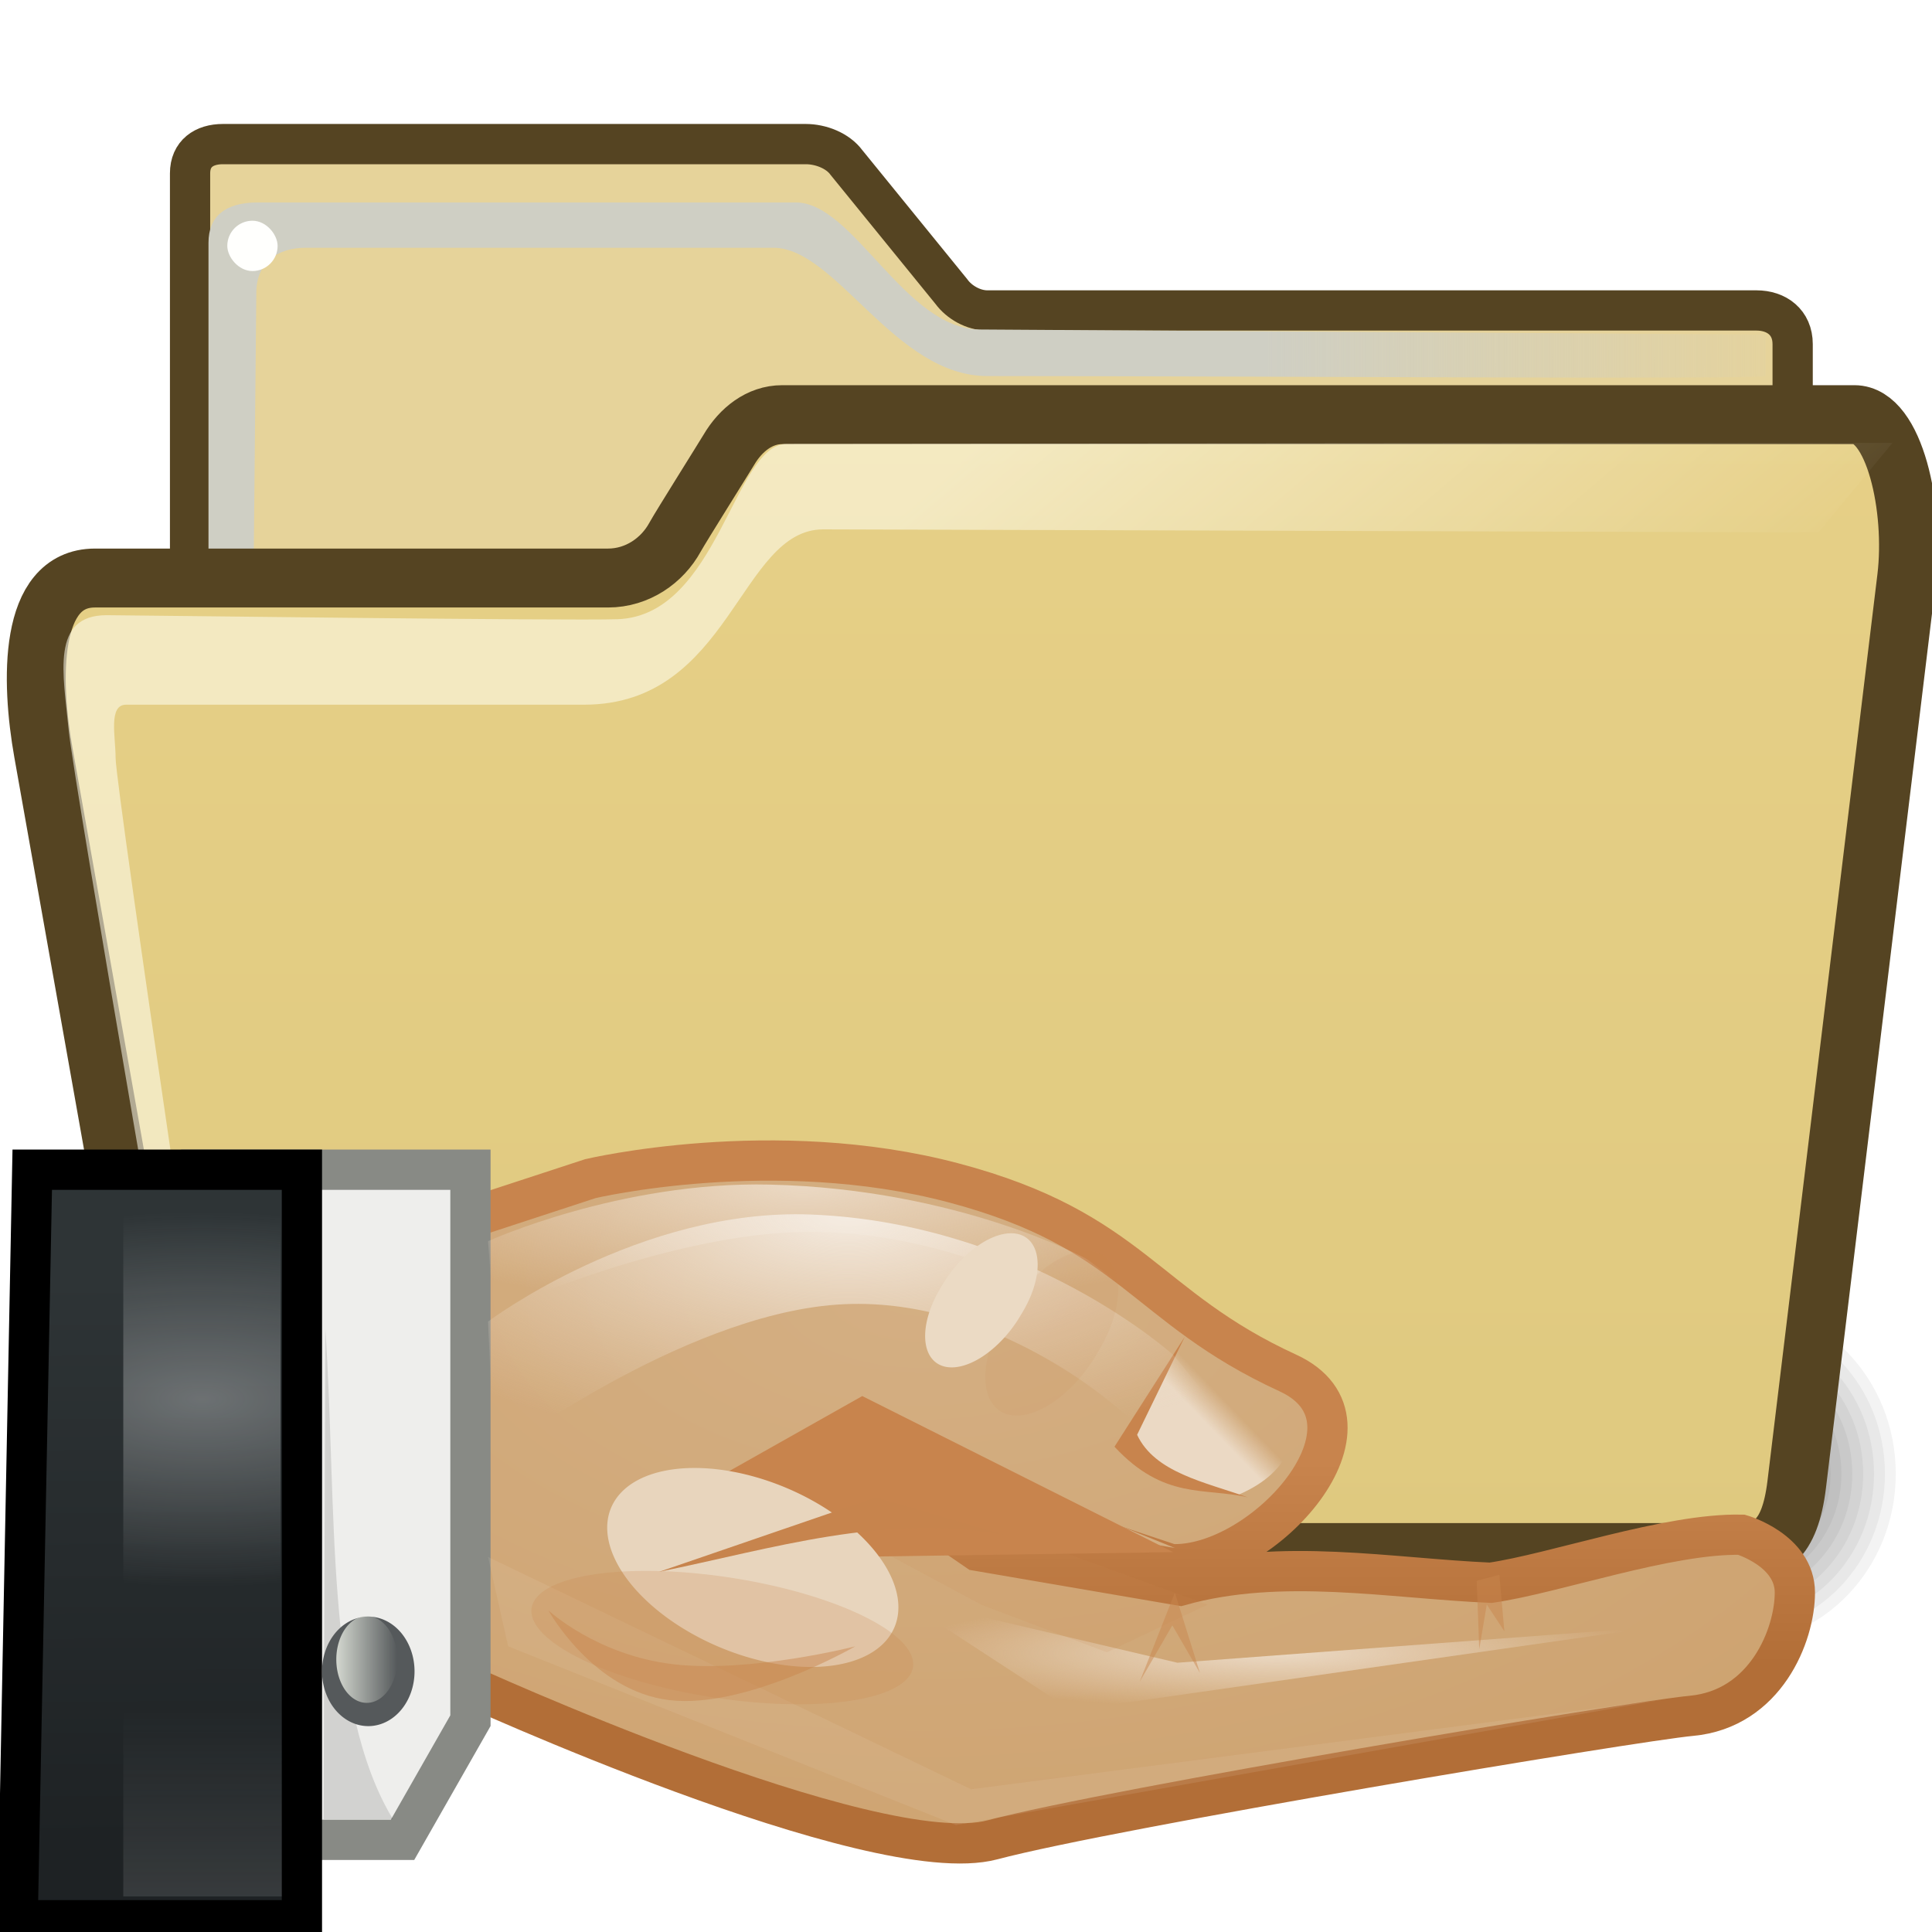 <?xml version="1.0" encoding="UTF-8" standalone="no"?>
<!-- Created with Inkscape (http://www.inkscape.org/) -->
<svg
   xmlns:dc="http://purl.org/dc/elements/1.1/"
   xmlns:cc="http://creativecommons.org/ns#"
   xmlns:rdf="http://www.w3.org/1999/02/22-rdf-syntax-ns#"
   xmlns:svg="http://www.w3.org/2000/svg"
   xmlns="http://www.w3.org/2000/svg"
   xmlns:xlink="http://www.w3.org/1999/xlink"
   xmlns:sodipodi="http://sodipodi.sourceforge.net/DTD/sodipodi-0.dtd"
   xmlns:inkscape="http://www.inkscape.org/namespaces/inkscape"
   width="48"
   height="48"
   id="svg2811"
   sodipodi:version="0.32"
   inkscape:version="0.46"
   version="1.0"
   sodipodi:docname="folder-remote.svg"
   inkscape:output_extension="org.inkscape.output.svg.inkscape"
   inkscape:export-filename="folder-yellow.png"
   inkscape:export-xdpi="11.25"
   inkscape:export-ydpi="11.25"
   sodipodi:docbase="/home/david/oxygen/trunk/scalable/places">
  <defs
     id="defs2813">
    <inkscape:perspective
       sodipodi:type="inkscape:persp3d"
       inkscape:vp_x="0 : 64 : 1"
       inkscape:vp_y="0 : 1000 : 0"
       inkscape:vp_z="128 : 64 : 1"
       inkscape:persp3d-origin="64 : 42.666667 : 1"
       id="perspective101" />
    <linearGradient
       xlink:href="#linearGradient3772"
       gradientTransform="matrix(1.003,0,0,1,-8.237,8)"
       y2="19.958"
       x2="71.999"
       y1="14.258"
       x1="71.999"
       gradientUnits="userSpaceOnUse"
       id="linearGradient3924"
       spreadMethod="pad">
      <stop
         id="stop3926"
         style="stop-color:#ffeb55;stop-opacity:0"
         offset="0.25" />
      <stop
         id="stop3928"
         style="stop-color:#b69008;stop-opacity:1"
         offset="1" />
    </linearGradient>
    <linearGradient
       xlink:href="#linearGradient3766"
       gradientTransform="matrix(1.003,0,0,1,-8.237,8)"
       y2="19.958"
       x2="71.999"
       y1="14.258"
       x1="71.999"
       gradientUnits="userSpaceOnUse"
       id="linearGradient3772"
       spreadMethod="pad">
      <stop
         id="stop3774"
         style="stop-color:#707070;stop-opacity:0;"
         offset="0.25" />
      <stop
         id="stop3776"
         style="stop-color:#ef920f;stop-opacity:1"
         offset="1" />
    </linearGradient>
    <linearGradient
       xlink:href="#linearGradient3760"
       gradientTransform="matrix(1.003,0,0,1,-8.237,8)"
       y2="19.958"
       x2="71.999"
       y1="14.258"
       x1="71.999"
       gradientUnits="userSpaceOnUse"
       id="linearGradient3766"
       spreadMethod="pad">
      <stop
         id="stop3768"
         style="stop-color:#707070;stop-opacity:0;"
         offset="0.25" />
      <stop
         id="stop3770"
         style="stop-color:#ef910e;stop-opacity:1"
         offset="1" />
    </linearGradient>
    <linearGradient
       xlink:href="#linearGradient3754"
       gradientTransform="matrix(1.003,0,0,1,-8.237,8)"
       y2="19.958"
       x2="71.999"
       y1="14.258"
       x1="71.999"
       gradientUnits="userSpaceOnUse"
       id="linearGradient3760"
       spreadMethod="pad">
      <stop
         id="stop3762"
         style="stop-color:#707070;stop-opacity:0;"
         offset="0.25" />
      <stop
         id="stop3764"
         style="stop-color:#ef920f;stop-opacity:1"
         offset="1" />
    </linearGradient>
    <linearGradient
       xlink:href="#linearGradient3677"
       gradientTransform="matrix(1.003,0,0,1,-8.237,8)"
       y2="19.958"
       x2="71.999"
       y1="14.258"
       x1="71.999"
       gradientUnits="userSpaceOnUse"
       id="linearGradient3754"
       spreadMethod="pad">
      <stop
         id="stop3756"
         style="stop-color:#707070;stop-opacity:0;"
         offset="0.25" />
      <stop
         id="stop3758"
         style="stop-color:#ef920f;stop-opacity:1"
         offset="1" />
    </linearGradient>
    <linearGradient
       xlink:href="#linearGradient3671"
       gradientTransform="matrix(1.003,0,0,1,-8.237,8)"
       y2="19.958"
       x2="71.999"
       y1="14.258"
       x1="71.999"
       gradientUnits="userSpaceOnUse"
       id="linearGradient3677"
       spreadMethod="pad">
      <stop
         id="stop3679"
         style="stop-color:#a58a3c;stop-opacity:0"
         offset="0.25" />
      <stop
         id="stop3681"
         style="stop-color:#585858;stop-opacity:1"
         offset="1" />
    </linearGradient>
    <linearGradient
       xlink:href="#linearGradient3665"
       gradientTransform="matrix(1.003,0,0,1,-8.237,8)"
       y2="19.958"
       x2="71.999"
       y1="14.258"
       x1="71.999"
       gradientUnits="userSpaceOnUse"
       id="linearGradient3671"
       spreadMethod="pad">
      <stop
         id="stop3673"
         style="stop-color:#a58a3c;stop-opacity:0"
         offset="0.25" />
      <stop
         id="stop3675"
         style="stop-color:#585857;stop-opacity:1"
         offset="1" />
    </linearGradient>
    <linearGradient
       xlink:href="#linearGradient3659"
       gradientTransform="matrix(1.003,0,0,1,-8.237,8)"
       y2="19.958"
       x2="71.999"
       y1="14.258"
       x1="71.999"
       gradientUnits="userSpaceOnUse"
       id="linearGradient3665"
       spreadMethod="pad">
      <stop
         id="stop3667"
         style="stop-color:#a58a3c;stop-opacity:0"
         offset="0.25" />
      <stop
         id="stop3669"
         style="stop-color:#585858;stop-opacity:1"
         offset="1" />
    </linearGradient>
    <linearGradient
       xlink:href="#linearGradient3653"
       gradientTransform="matrix(1.003,0,0,1,-8.237,8)"
       y2="19.958"
       x2="71.999"
       y1="14.258"
       x1="71.999"
       gradientUnits="userSpaceOnUse"
       id="linearGradient3659"
       spreadMethod="pad">
      <stop
         id="stop3661"
         style="stop-color:#a58a3c;stop-opacity:0"
         offset="0.25" />
      <stop
         id="stop3663"
         style="stop-color:#595956;stop-opacity:1"
         offset="1" />
    </linearGradient>
    <linearGradient
       xlink:href="#linearGradient3647"
       gradientTransform="matrix(1.003,0,0,1,-8.237,8)"
       y2="19.958"
       x2="71.999"
       y1="14.258"
       x1="71.999"
       gradientUnits="userSpaceOnUse"
       id="linearGradient3653"
       spreadMethod="pad">
      <stop
         id="stop3655"
         style="stop-color:#707070;stop-opacity:0"
         offset="0.25" />
      <stop
         id="stop3657"
         style="stop-color:#816c2f;stop-opacity:1"
         offset="1" />
    </linearGradient>
    <linearGradient
       xlink:href="#linearGradient3641"
       gradientTransform="matrix(1.003,0,0,1,-8.237,8)"
       y2="19.958"
       x2="71.999"
       y1="14.258"
       x1="71.999"
       gradientUnits="userSpaceOnUse"
       id="linearGradient3647"
       spreadMethod="pad">
      <stop
         id="stop3649"
         style="stop-color:#76736b;stop-opacity:0"
         offset="0.25" />
      <stop
         id="stop3651"
         style="stop-color:#816c2f;stop-opacity:1"
         offset="1" />
    </linearGradient>
    <linearGradient
       xlink:href="#linearGradient3617"
       gradientTransform="matrix(1.003,0,0,1,-8.237,8)"
       y2="19.958"
       x2="71.999"
       y1="14.258"
       x1="71.999"
       gradientUnits="userSpaceOnUse"
       id="linearGradient3641"
       spreadMethod="pad">
      <stop
         id="stop3643"
         style="stop-color:#7a7567;stop-opacity:0"
         offset="0.25" />
      <stop
         id="stop3645"
         style="stop-color:#816c2f;stop-opacity:1"
         offset="1" />
    </linearGradient>
    <linearGradient
       xlink:href="#linearGradient3611"
       gradientTransform="matrix(1.003,0,0,1,-8.237,8)"
       y2="19.958"
       x2="71.999"
       y1="14.258"
       x1="71.999"
       gradientUnits="userSpaceOnUse"
       id="linearGradient3617"
       spreadMethod="pad">
      <stop
         id="stop3619"
         style="stop-color:#707070;stop-opacity:0"
         offset="0.25" />
      <stop
         id="stop3621"
         style="stop-color:#816c2f;stop-opacity:1"
         offset="1" />
    </linearGradient>
    <linearGradient
       xlink:href="#linearGradient3605"
       gradientTransform="matrix(1.003,0,0,1,-8.237,8)"
       y2="19.958"
       x2="71.999"
       y1="14.258"
       x1="71.999"
       gradientUnits="userSpaceOnUse"
       id="linearGradient3611"
       spreadMethod="pad">
      <stop
         id="stop3613"
         style="stop-color:#908051;stop-opacity:0"
         offset="0.25" />
      <stop
         id="stop3615"
         style="stop-color:#816c2f;stop-opacity:1"
         offset="1" />
    </linearGradient>
    <linearGradient
       xlink:href="#linearGradient3599"
       gradientTransform="matrix(1.003,0,0,1,-8.237,8)"
       y2="19.958"
       x2="71.999"
       y1="14.258"
       x1="71.999"
       gradientUnits="userSpaceOnUse"
       id="linearGradient3605"
       spreadMethod="pad">
      <stop
         id="stop3607"
         style="stop-color:#a58a3c;stop-opacity:0"
         offset="0.25" />
      <stop
         id="stop3609"
         style="stop-color:#3a3a3a;stop-opacity:1"
         offset="1" />
    </linearGradient>
    <linearGradient
       xlink:href="#linearGradient3593"
       gradientTransform="matrix(1.003,0,0,1,-8.237,8)"
       y2="19.958"
       x2="71.999"
       y1="14.258"
       x1="71.999"
       gradientUnits="userSpaceOnUse"
       id="linearGradient3599"
       spreadMethod="pad">
      <stop
         id="stop3601"
         style="stop-color:#a58a3c;stop-opacity:0"
         offset="0.25" />
      <stop
         id="stop3603"
         style="stop-color:#484848;stop-opacity:1"
         offset="1" />
    </linearGradient>
    <linearGradient
       xlink:href="#linearGradient3587"
       gradientTransform="matrix(1.003,0,0,1,-8.237,8)"
       y2="19.958"
       x2="71.999"
       y1="14.258"
       x1="71.999"
       gradientUnits="userSpaceOnUse"
       id="linearGradient3593"
       spreadMethod="pad">
      <stop
         id="stop3595"
         style="stop-color:#a58a3c;stop-opacity:0"
         offset="0.25" />
      <stop
         id="stop3597"
         style="stop-color:#4b4b4b;stop-opacity:1"
         offset="1" />
    </linearGradient>
    <linearGradient
       xlink:href="#linearGradient3581"
       gradientTransform="matrix(1.003,0,0,1,-8.237,8)"
       y2="19.958"
       x2="71.999"
       y1="14.258"
       x1="71.999"
       gradientUnits="userSpaceOnUse"
       id="linearGradient3587"
       spreadMethod="pad">
      <stop
         id="stop3589"
         style="stop-color:#a58a3c;stop-opacity:0"
         offset="0.25" />
      <stop
         id="stop3591"
         style="stop-color:#585858;stop-opacity:1"
         offset="1" />
    </linearGradient>
    <linearGradient
       xlink:href="#linearGradient3575"
       gradientTransform="matrix(1.003,0,0,1,-8.237,8)"
       y2="19.958"
       x2="71.999"
       y1="14.258"
       x1="71.999"
       gradientUnits="userSpaceOnUse"
       id="linearGradient3581"
       spreadMethod="pad">
      <stop
         id="stop3583"
         style="stop-color:#a58a3c;stop-opacity:0"
         offset="0.25" />
      <stop
         id="stop3585"
         style="stop-color:#585858;stop-opacity:1"
         offset="1" />
    </linearGradient>
    <linearGradient
       gradientTransform="matrix(1.003,0,0,1,-8.237,8)"
       y2="19.958"
       x2="71.999"
       y1="14.258"
       x1="71.999"
       gradientUnits="userSpaceOnUse"
       id="linearGradient3575">
      <stop
         id="stop3577"
         style="stop-color:#a58a3c;stop-opacity:0"
         offset="0.25" />
      <stop
         id="stop3579"
         style="stop-color:#675f49;stop-opacity:1"
         offset="1" />
    </linearGradient>
    <linearGradient
       id="linearGradient2822">
      <stop
         style="stop-color:#ffffff;stop-opacity:1;"
         offset="0"
         id="stop2824" />
      <stop
         style="stop-color:#ffffff;stop-opacity:0;"
         offset="1"
         id="stop2826" />
    </linearGradient>
    <filter
       inkscape:collect="always"
       x="-0.026"
       width="1.051"
       y="-0.384"
       height="1.768"
       id="filter2807">
      <feGaussianBlur
         inkscape:collect="always"
         stdDeviation="1.28"
         id="feGaussianBlur2809" />
    </filter>
    <linearGradient
       inkscape:collect="always"
       xlink:href="#linearGradient2822"
       id="linearGradient2828"
       x1="22.414"
       y1="28.5"
       x2="22.414"
       y2="34.473"
       gradientUnits="userSpaceOnUse"
       gradientTransform="translate(10,0)" />
    <clipPath
       clipPathUnits="userSpaceOnUse"
       id="clipPath2844">
      <path
         style="fill:#ff00bf"
         d="M 133.866,100.978 C 133.793,102.369 132.596,103.5 131.199,103.5 L 16.813,103.5 C 15.415,103.5 14.219,102.368 14.146,100.979 C 14.146,100.979 10.509,30.967 10.509,30.957 C 10.462,30.301 10.673,29.685 11.106,29.22 C 11.539,28.756 12.14,28.501 12.799,28.501 L 135.213,28.501 C 135.872,28.501 136.473,28.756 136.903,29.219 C 137.334,29.682 137.543,30.298 137.491,30.966 L 133.866,100.978 z"
         id="path2846" />
    </clipPath>
    <filter
       inkscape:collect="always"
       x="-0.012"
       width="1.025"
       y="-0.415"
       height="1.83"
       id="filter2848">
      <feGaussianBlur
         inkscape:collect="always"
         stdDeviation="0.654"
         id="feGaussianBlur2850" />
    </filter>
    <linearGradient
       gradientTransform="matrix(1,0,0,-1,-289.5,-248.5)"
       y2="-88.327"
       x2="63.5"
       y1="0.239"
       x1="63.5"
       gradientUnits="userSpaceOnUse"
       id="XMLID_31_">
      <stop
         id="stop3045"
         style="stop-color:#FFDD00"
         offset="0" />
      <stop
         id="stop3047"
         style="stop-color:#FFEB55"
         offset="0.139" />
      <stop
         id="stop3049"
         style="stop-color:#FFEB55"
         offset="0.369" />
      <stop
         id="stop3051"
         style="stop-color:#FFDD00"
         offset="0.501" />
      <stop
         id="stop3053"
         style="stop-color:#E3AD00"
         offset="1" />
    </linearGradient>
    <linearGradient
       gradientTransform="matrix(1,0,0,0.652,-580.686,-685.196)"
       y2="704.072"
       x2="354.685"
       y1="802.201"
       x1="354.685"
       gradientUnits="userSpaceOnUse"
       id="XMLID_32_">
      <stop
         id="stop3058"
         style="stop-color:#FFEB55"
         offset="0" />
      <stop
         id="stop3060"
         style="stop-color:#FFDD00"
         offset="0.486" />
      <stop
         id="stop3062"
         style="stop-color:#E3AD00"
         offset="0.799" />
      <stop
         id="stop3064"
         style="stop-color:#E3AD00"
         offset="0.98" />
      <stop
         id="stop3066"
         style="stop-color:#FFF6C8"
         offset="1" />
    </linearGradient>
    <linearGradient
       inkscape:collect="always"
       xlink:href="#XMLID_31_"
       id="linearGradient2484"
       gradientUnits="userSpaceOnUse"
       gradientTransform="translate(-8,8)"
       x1="89.067"
       y1="-6.442"
       x2="89.067"
       y2="98.987" />
    <linearGradient
       inkscape:collect="always"
       xlink:href="#XMLID_31_"
       id="linearGradient2486"
       gradientUnits="userSpaceOnUse"
       gradientTransform="matrix(1.003,0,0,1,-8.238,8)"
       x1="122.744"
       y1="127.868"
       x2="122.744"
       y2="20" />
    <linearGradient
       inkscape:collect="always"
       xlink:href="#linearGradient3924"
       id="linearGradient2488"
       gradientUnits="userSpaceOnUse"
       gradientTransform="matrix(1.003,0,0,1,-8.237,8)"
       x1="71.999"
       y1="14.258"
       x2="71.999"
       y2="19.958" />
    <linearGradient
       inkscape:collect="always"
       xlink:href="#linearGradient2822"
       id="linearGradient2490"
       gradientUnits="userSpaceOnUse"
       gradientTransform="translate(10,0)"
       x1="22.414"
       y1="28.5"
       x2="22.414"
       y2="34.473" />
    <linearGradient
       inkscape:collect="always"
       xlink:href="#XMLID_32_"
       id="linearGradient2492"
       gradientUnits="userSpaceOnUse"
       gradientTransform="matrix(1.003,0,0,1,-8.244,8)"
       x1="72.001"
       y1="96"
       x2="72.001"
       y2="20" />
    <linearGradient
       gradientUnits="userSpaceOnUse"
       y2="38"
       x2="25"
       y1="33"
       x1="25"
       id="linearGradient5284"
       xlink:href="#linearGradient5278"
       inkscape:collect="always" />
    <filter
       height="1.514"
       y="-0.257"
       width="1.781"
       x="-0.391"
       id="filter6146"
       inkscape:collect="always">
      <feGaussianBlur
         id="feGaussianBlur6148"
         stdDeviation="0.385"
         inkscape:collect="always" />
    </filter>
    <linearGradient
       gradientUnits="userSpaceOnUse"
       y2="39.78"
       x2="7.071"
       y1="39.78"
       x1="4.773"
       id="linearGradient6010"
       xlink:href="#linearGradient6004"
       inkscape:collect="always" />
    <filter
       height="1.202"
       y="-0.101"
       width="1.078"
       x="-0.039"
       id="filter5990"
       inkscape:collect="always">
      <feGaussianBlur
         id="feGaussianBlur5992"
         stdDeviation="0.35"
         inkscape:collect="always" />
    </filter>
    <radialGradient
       r="9.438"
       fy="21.53"
       fx="16.938"
       cy="21.53"
       cx="16.938"
       gradientTransform="matrix(1.472,0,0,0.566,-6.86,16.753)"
       gradientUnits="userSpaceOnUse"
       id="radialGradient5904"
       xlink:href="#linearGradient5994"
       inkscape:collect="always" />
    <filter
       height="1.945"
       y="-0.473"
       width="1.543"
       x="-0.271"
       id="filter5735"
       inkscape:collect="always">
      <feGaussianBlur
         id="feGaussianBlur5737"
         stdDeviation="0.763"
         inkscape:collect="always" />
    </filter>
    <radialGradient
       gradientUnits="userSpaceOnUse"
       gradientTransform="matrix(1,0,0,0.126,0,33.882)"
       r="9.405"
       fy="38.781"
       fx="28.72"
       cy="38.781"
       cx="28.72"
       id="radialGradient5663"
       xlink:href="#linearGradient5657"
       inkscape:collect="always" />
    <filter
       height="1.961"
       y="-0.48"
       width="1.116"
       x="-0.058"
       id="filter5653"
       inkscape:collect="always">
      <feGaussianBlur
         id="feGaussianBlur5655"
         stdDeviation="0.35"
         inkscape:collect="always" />
    </filter>
    <filter
       height="1.298"
       y="-0.149"
       width="1.058"
       x="-0.029"
       id="filter5619"
       inkscape:collect="always">
      <feGaussianBlur
         id="feGaussianBlur5621"
         stdDeviation="0.349"
         inkscape:collect="always" />
    </filter>
    <radialGradient
       gradientUnits="userSpaceOnUse"
       gradientTransform="matrix(2.282,0,0,1.249,-25.433,-3.959)"
       r="16.498"
       fy="26.162"
       fx="19.843"
       cy="26.162"
       cx="19.843"
       id="radialGradient5579"
       xlink:href="#linearGradient5573"
       inkscape:collect="always" />
    <radialGradient
       gradientUnits="userSpaceOnUse"
       gradientTransform="matrix(1.285,0,0,0.328,-4.834,19.037)"
       r="9.438"
       fy="21.53"
       fx="16.938"
       cy="21.53"
       cx="16.938"
       id="radialGradient5571"
       xlink:href="#linearGradient5565"
       inkscape:collect="always" />
    <filter
       height="1.838"
       y="-0.419"
       width="1.339"
       x="-0.17"
       id="filter5561"
       inkscape:collect="always">
      <feGaussianBlur
         id="feGaussianBlur5563"
         stdDeviation="0.786"
         inkscape:collect="always" />
    </filter>
    <filter
       height="1.621"
       y="-0.31"
       width="1.177"
       x="-0.089"
       id="filter5471"
       inkscape:collect="always">
      <feGaussianBlur
         id="feGaussianBlur5473"
         stdDeviation="0.323"
         inkscape:collect="always" />
    </filter>
    <linearGradient
       gradientTransform="matrix(1,0,0,1.184,0.25,-8.606)"
       gradientUnits="userSpaceOnUse"
       y2="34.125"
       x2="27.5"
       y1="34.625"
       x1="27.062"
       id="linearGradient5265"
       xlink:href="#linearGradient5259"
       inkscape:collect="always" />
    <linearGradient
       gradientTransform="matrix(1,0,0,1.184,0,-8.162)"
       gradientUnits="userSpaceOnUse"
       y2="39.938"
       x2="2.031"
       y1="43.875"
       x1="2.031"
       id="linearGradient5245"
       xlink:href="#linearGradient5239"
       inkscape:collect="always" />
    <radialGradient
       gradientUnits="userSpaceOnUse"
       gradientTransform="matrix(5.577,0,0,2.387,-9.226,-47.189)"
       r="1.953"
       fy="32.938"
       fx="2.016"
       cy="32.938"
       cx="2.016"
       id="radialGradient5233"
       xlink:href="#linearGradient5227"
       inkscape:collect="always" />
    <linearGradient
       gradientTransform="matrix(1.449,0,0,1.184,-2.019,-8.162)"
       gradientUnits="userSpaceOnUse"
       y2="30.875"
       x2="1.25"
       y1="42.75"
       x1="1.312"
       id="linearGradient5223"
       xlink:href="#linearGradient5217"
       inkscape:collect="always" />
    <linearGradient
       id="linearGradient5217"
       inkscape:collect="always">
      <stop
         id="stop5219"
         offset="0"
         style="stop-color:#1e2224;stop-opacity:1" />
      <stop
         id="stop5221"
         offset="1"
         style="stop-color:#2e3436;stop-opacity:1" />
    </linearGradient>
    <linearGradient
       id="linearGradient5227"
       inkscape:collect="always">
      <stop
         id="stop5229"
         offset="0"
         style="stop-color:#eef0f1;stop-opacity:1;" />
      <stop
         id="stop5231"
         offset="1"
         style="stop-color:#eef0f1;stop-opacity:0;" />
    </linearGradient>
    <linearGradient
       id="linearGradient5239"
       inkscape:collect="always">
      <stop
         id="stop5241"
         offset="0"
         style="stop-color:#eef0f1;stop-opacity:1;" />
      <stop
         id="stop5243"
         offset="1"
         style="stop-color:#eef0f1;stop-opacity:0;" />
    </linearGradient>
    <linearGradient
       id="linearGradient5259"
       inkscape:collect="always">
      <stop
         id="stop5261"
         offset="0"
         style="stop-color:#ebd9c4;stop-opacity:1;" />
      <stop
         id="stop5263"
         offset="1"
         style="stop-color:#ebd9c4;stop-opacity:0;" />
    </linearGradient>
    <linearGradient
       id="linearGradient5565"
       inkscape:collect="always">
      <stop
         id="stop5567"
         offset="0"
         style="stop-color:#ebd9c4;stop-opacity:1;" />
      <stop
         id="stop5569"
         offset="1"
         style="stop-color:#ebd9c4;stop-opacity:0;" />
    </linearGradient>
    <linearGradient
       id="linearGradient5573">
      <stop
         id="stop5575"
         offset="0"
         style="stop-color:#d4af83;stop-opacity:1;" />
      <stop
         id="stop5577"
         offset="1"
         style="stop-color:#cc9f6a;stop-opacity:1;" />
    </linearGradient>
    <linearGradient
       id="linearGradient5657"
       inkscape:collect="always">
      <stop
         id="stop5659"
         offset="0"
         style="stop-color:#ebd9c4;stop-opacity:1;" />
      <stop
         id="stop5661"
         offset="1"
         style="stop-color:#ebd9c4;stop-opacity:0;" />
    </linearGradient>
    <linearGradient
       id="linearGradient5994">
      <stop
         style="stop-color:#f5ece2;stop-opacity:1;"
         offset="0"
         id="stop5996" />
      <stop
         style="stop-color:#ebd9c4;stop-opacity:0;"
         offset="1"
         id="stop5998" />
    </linearGradient>
    <linearGradient
       id="linearGradient6004"
       inkscape:collect="always">
      <stop
         id="stop6006"
         offset="0"
         style="stop-color:#d3d7cf;stop-opacity:1;" />
      <stop
         id="stop6008"
         offset="1"
         style="stop-color:#d3d7cf;stop-opacity:0;" />
    </linearGradient>
    <linearGradient
       id="linearGradient5278"
       inkscape:collect="always">
      <stop
         id="stop5280"
         offset="0"
         style="stop-color:#c8844d;stop-opacity:1;" />
      <stop
         id="stop5282"
         offset="1"
         style="stop-color:#b26e37;stop-opacity:1" />
    </linearGradient>
    <inkscape:perspective
       id="perspective2599"
       inkscape:persp3d-origin="24 : 16 : 1"
       inkscape:vp_z="48 : 24 : 1"
       inkscape:vp_y="0 : 1000 : 0"
       inkscape:vp_x="0 : 24 : 1"
       sodipodi:type="inkscape:persp3d" />
    <linearGradient
       gradientTransform="translate(2,8)"
       y2="23.688"
       x2="13.875"
       y1="-13"
       x1="12.312"
       gradientUnits="userSpaceOnUse"
       id="linearGradient3198"
       xlink:href="#linearGradient2864"
       inkscape:collect="always" />
    <linearGradient
       y2="23.688"
       x2="13.875"
       y1="-13"
       x1="12.312"
       gradientUnits="userSpaceOnUse"
       id="linearGradient2939"
       xlink:href="#linearGradient2864"
       inkscape:collect="always" />
    <linearGradient
       y2="43.418"
       x2="26.25"
       y1="-1.067"
       x1="25.875"
       gradientUnits="userSpaceOnUse"
       id="linearGradient2937"
       xlink:href="#linearGradient2502"
       inkscape:collect="always" />
    <linearGradient
       id="linearGradient2502">
      <stop
         style="stop-color:#babdb6;stop-opacity:1"
         offset="0"
         id="stop2504" />
      <stop
         id="stop13256"
         offset="0.267"
         style="stop-color:#eeeeec;stop-opacity:1;" />
      <stop
         style="stop-color:white;stop-opacity:1;"
         offset="0.371"
         id="stop2460" />
      <stop
         style="stop-color:#888a85;stop-opacity:1"
         offset="1"
         id="stop2506" />
    </linearGradient>
    <linearGradient
       id="linearGradient10997">
      <stop
         style="stop-color:#000000;stop-opacity:1;"
         offset="0"
         id="stop10999" />
      <stop
         style="stop-color:#000000;stop-opacity:0;"
         offset="1"
         id="stop11001" />
    </linearGradient>
    <linearGradient
       inkscape:collect="always"
       xlink:href="#linearGradient10997"
       id="linearGradient30712"
       gradientUnits="userSpaceOnUse"
       x1="19.49"
       y1="6.144"
       x2="19.387"
       y2="8.1" />
    <linearGradient
       inkscape:collect="always"
       xlink:href="#linearGradient10997"
       id="linearGradient35276"
       gradientUnits="userSpaceOnUse"
       x1="19.49"
       y1="6.144"
       x2="19.387"
       y2="8.1" />
    <linearGradient
       y2="27.76"
       x2="29.842"
       y1="16.33"
       x1="24.71"
       gradientTransform="matrix(0.8,0,0,1.517,0.318,-8.34)"
       gradientUnits="userSpaceOnUse"
       id="linearGradient2892"
       xlink:href="#linearGradient356"
       inkscape:collect="always" />
    <linearGradient
       y2="7.868"
       x2="60.071"
       y1="7.921"
       x1="32.828"
       gradientTransform="scale(0.75,1.333)"
       gradientUnits="userSpaceOnUse"
       id="linearGradient320"
       xlink:href="#linearGradient311"
       inkscape:collect="always" />
    <linearGradient
       gradientUnits="userSpaceOnUse"
       y2="19.706"
       x2="24.983"
       y1="43.71"
       x1="24.983"
       gradientTransform="scale(1.068,0.936)"
       id="linearGradient253"
       xlink:href="#linearGradient235"
       inkscape:collect="always" />
    <linearGradient
       id="linearGradient235">
      <stop
         id="stop236"
         offset="0"
         style="stop-color:#aa8512;stop-opacity:1;" />
      <stop
         id="stop237"
         offset="1"
         style="stop-color:#e6d39a;stop-opacity:1;" />
    </linearGradient>
    <linearGradient
       id="linearGradient311">
      <stop
         id="stop312"
         offset="0"
         style="stop-color:#cfcfc4;stop-opacity:1;" />
      <stop
         id="stop335"
         offset="0.327"
         style="stop-color:#cfcfc4;stop-opacity:1;" />
      <stop
         id="stop313"
         offset="1"
         style="stop-color:#cfcfc4;stop-opacity:0;" />
    </linearGradient>
    <linearGradient
       id="linearGradient356">
      <stop
         id="stop357"
         offset="0"
         style="stop-color:#fffff3;stop-opacity:0.545;" />
      <stop
         id="stop358"
         offset="1"
         style="stop-color:#fffff3;stop-opacity:0;" />
    </linearGradient>
    <linearGradient
       gradientTransform="matrix(0.99,0,0,2.165,0.238,-47.639)"
       gradientUnits="userSpaceOnUse"
       y2="40.859"
       x2="24.588"
       y1="1.899"
       x1="24.588"
       id="linearGradient4740"
       xlink:href="#linearGradient4734"
       inkscape:collect="always" />
    <linearGradient
       id="linearGradient4734">
      <stop
         id="stop4736"
         offset="0"
         style="stop-color:#f4dd96;stop-opacity:1;" />
      <stop
         id="stop4738"
         offset="1"
         style="stop-color:#dfc97f;stop-opacity:1;" />
    </linearGradient>
    <linearGradient
       id="linearGradient2864"
       inkscape:collect="always">
      <stop
         id="stop2866"
         offset="0"
         style="stop-color:white;stop-opacity:1;" />
      <stop
         id="stop2868"
         offset="1"
         style="stop-color:white;stop-opacity:0;" />
    </linearGradient>
    <linearGradient
       id="linearGradient2944">
      <stop
         style="stop-color:black;stop-opacity:0;"
         offset="0"
         id="stop2946" />
      <stop
         id="stop1947"
         offset="0.181"
         style="stop-color:black;stop-opacity:1;" />
      <stop
         style="stop-color:black;stop-opacity:0"
         offset="1"
         id="stop2948" />
    </linearGradient>
    <inkscape:perspective
       id="perspective79"
       inkscape:persp3d-origin="24 : 16 : 1"
       inkscape:vp_z="48 : 24 : 1"
       inkscape:vp_y="0 : 1000 : 0"
       inkscape:vp_x="0 : 24 : 1"
       sodipodi:type="inkscape:persp3d" />
  </defs>
  <sodipodi:namedview
     id="base"
     pagecolor="#ffffff"
     bordercolor="#666666"
     borderopacity="1.0"
     inkscape:pageopacity="0.0"
     inkscape:pageshadow="2"
     inkscape:zoom="9.6666667"
     inkscape:cx="24"
     inkscape:cy="24"
     inkscape:document-units="px"
     inkscape:current-layer="layer1"
     inkscape:window-width="748"
     inkscape:window-height="725"
     inkscape:window-x="498"
     inkscape:window-y="98"
     showborder="true"
     inkscape:showpageshadow="true"
     showgrid="false" />
  <g
     inkscape:label="Livello 1"
     inkscape:groupmode="layer"
     id="layer1">
    <g
       style="display:inline"
       inkscape:label="vectors"
       id="layer2"
       transform="translate(0.118,-1.876)">
      <g
         inkscape:r_cy="true"
         inkscape:r_cx="true"
         id="g1197"
         transform="matrix(0.216,0,0,0.226,-1.393,-2.89)">
        <path
           inkscape:r_cy="true"
           inkscape:r_cx="true"
           id="path1196"
           style="opacity:0.048;fill-rule:evenodd;stroke-width:3pt"
           d="M 32.707,164.36 C 22.319,164.36 13.957,172.723 13.957,183.11 C 13.957,193.498 22.319,201.86 32.707,201.86 L 205.207,201.86 C 215.594,201.86 223.957,193.498 223.957,183.11 C 223.957,172.723 215.594,164.36 205.207,164.36 L 32.707,164.36 z" />
        <path
           inkscape:r_cy="true"
           inkscape:r_cx="true"
           id="path1195"
           style="opacity:0.048;fill-rule:evenodd;stroke-width:3pt"
           d="M 32.707,165.61 C 23.012,165.61 15.207,173.415 15.207,183.11 C 15.207,192.805 23.012,200.61 32.707,200.61 L 205.207,200.61 C 214.902,200.61 222.707,192.805 222.707,183.11 C 222.707,173.415 214.902,165.61 205.207,165.61 L 32.707,165.61 z" />
        <path
           inkscape:r_cy="true"
           inkscape:r_cx="true"
           id="path1194"
           style="opacity:0.048;fill-rule:evenodd;stroke-width:3pt"
           d="M 32.707,166.86 C 23.704,166.86 16.457,174.108 16.457,183.11 C 16.457,192.113 23.704,199.36 32.707,199.36 L 205.207,199.36 C 214.209,199.36 221.457,192.113 221.457,183.11 C 221.457,174.108 214.209,166.86 205.207,166.86 L 32.707,166.86 z" />
        <path
           inkscape:r_cy="true"
           inkscape:r_cx="true"
           id="path1193"
           style="opacity:0.048;fill-rule:evenodd;stroke-width:3pt"
           d="M 32.707,168.11 C 24.397,168.11 17.707,174.8 17.707,183.11 C 17.707,191.42 24.397,198.11 32.707,198.11 L 205.207,198.11 C 213.517,198.11 220.207,191.42 220.207,183.11 C 220.207,174.8 213.517,168.11 205.207,168.11 L 32.707,168.11 z" />
        <path
           inkscape:r_cy="true"
           inkscape:r_cx="true"
           id="path1192"
           style="opacity:0.048;fill-rule:evenodd;stroke-width:3pt"
           d="M 32.708,169.36 C 25.09,169.36 18.958,175.493 18.958,183.11 C 18.958,190.728 25.09,196.86 32.708,196.86 L 205.206,196.86 C 212.824,196.86 218.956,190.728 218.956,183.11 C 218.956,175.493 212.824,169.36 205.206,169.36 L 32.708,169.36 z" />
        <path
           inkscape:r_cy="true"
           inkscape:r_cx="true"
           id="path1191"
           style="opacity:0.048;fill-rule:evenodd;stroke-width:3pt"
           d="M 32.707,170.61 C 25.782,170.61 20.207,176.185 20.207,183.11 C 20.207,190.035 25.782,195.61 32.707,195.61 L 205.207,195.61 C 212.132,195.61 217.707,190.035 217.707,183.11 C 217.707,176.185 212.132,170.61 205.207,170.61 L 32.707,170.61 z" />
        <path
           inkscape:r_cy="true"
           inkscape:r_cx="true"
           id="path1190"
           style="opacity:0.048;fill-rule:evenodd;stroke-width:3pt"
           d="M 32.707,171.86 C 26.474,171.86 21.457,176.878 21.457,183.11 C 21.457,189.343 26.474,194.36 32.707,194.36 L 205.207,194.36 C 211.439,194.36 216.457,189.343 216.457,183.11 C 216.457,176.878 211.439,171.86 205.207,171.86 L 32.707,171.86 z" />
        <path
           inkscape:r_cy="true"
           inkscape:r_cx="true"
           id="path1189"
           style="opacity:0.048;fill-rule:evenodd;stroke-width:3pt"
           d="M 32.707,173.11 C 27.167,173.11 22.707,177.57 22.707,183.11 C 22.707,188.65 27.167,193.11 32.707,193.11 L 205.207,193.11 C 210.747,193.11 215.207,188.65 215.207,183.11 C 215.207,177.57 210.747,173.11 205.207,173.11 L 32.707,173.11 z" />
      </g>
      <path
         sodipodi:nodetypes="ccccccccccccc"
         id="path895"
         style="opacity:1;fill:url(#linearGradient253);fill-opacity:1;fill-rule:evenodd;stroke:#554422;stroke-width:1;stroke-linecap:butt;stroke-linejoin:miter;marker:none;marker-start:none;marker-mid:none;marker-end:none;stroke-miterlimit:4;stroke-dasharray:none;stroke-dashoffset:0;stroke-opacity:1;visibility:visible;display:inline;overflow:visible"
         d="M 5.419,5.456 C 4.954,5.456 4.604,5.691 4.604,6.183 L 4.604,39.204 C 4.604,39.931 5.091,40.415 5.753,40.415 L 43.49,40.415 C 44.155,40.415 44.42,39.963 44.42,39.329 L 44.42,10.426 C 44.42,9.883 44.02,9.589 43.521,9.589 L 24.411,9.589 C 24.074,9.589 23.715,9.391 23.517,9.118 L 20.915,5.918 C 20.697,5.618 20.273,5.456 19.901,5.456 L 5.419,5.456 z" />
      <g
         transform="matrix(0.187,0,0,0.187,-21.107,57.623)"
         id="g891" />
      <path
         sodipodi:nodetypes="ccccczscczzcc"
         id="path315"
         d="M 5.062,7.906 L 5.062,36.156 L 6.031,31.781 L 6.25,9.156 C 6.25,8.406 6.761,8.031 7.487,8.031 L 19.094,8.031 C 20.655,8.031 22.109,11.219 24.411,11.219 C 30.383,11.219 43.75,11.306 43.75,11.219 L 43.75,10.188 L 24.219,10.062 C 22.363,10.051 21.088,6.906 19.656,6.906 L 6.284,6.906 C 5.469,6.906 5.062,7.26 5.062,7.906 z"
         style="fill:url(#linearGradient320);fill-opacity:1;fill-rule:evenodd;stroke:none;stroke-width:0.25pt;stroke-linecap:butt;stroke-linejoin:miter;marker:none;marker-start:none;marker-mid:none;marker-end:none;stroke-miterlimit:4;stroke-dashoffset:0;stroke-opacity:1;visibility:visible;display:inline;overflow:visible" />
      <path
         id="path2954"
         d="M 19.046,25.969 C 18.569,25.969 18.172,26.141 17.958,26.312 C 17.883,26.372 17.62,26.586 17.323,26.812 C 17.025,27.039 16.679,27.294 16.657,27.312 C 16.244,27.669 15.59,27.844 14.812,27.844 L 12,27.844 L 12,35.469 L 42,35.469 L 42,25.969 L 19.046,25.969 z"
         style="opacity:0.05;fill:#000000;fill-opacity:1;fill-rule:evenodd;stroke:none;stroke-width:1;stroke-linecap:butt;stroke-linejoin:round;marker:none;marker-start:none;marker-mid:none;marker-end:none;stroke-miterlimit:4;stroke-dasharray:none;stroke-dashoffset:0;stroke-opacity:1;visibility:visible;display:inline;overflow:visible" />
      <path
         inkscape:r_cy="true"
         inkscape:r_cx="true"
         sodipodi:nodetypes="czzszssssssss"
         id="rect337"
         d="M 2.241,16.237 L 14.988,16.237 C 15.72,16.237 16.338,15.799 16.652,15.224 C 16.787,14.977 17.903,13.2 17.991,13.05 C 18.286,12.55 18.754,12.178 19.315,12.178 L 45.955,12.178 C 46.948,12.178 47.461,14.512 47.253,16.228 L 44.521,38.756 C 44.349,40.176 43.822,40.449 43.03,40.449 L 5.627,40.449 C 4.835,40.449 4.352,39.657 4.198,38.792 L 0.959,20.565 C 0.645,18.798 0.585,16.237 2.241,16.237 z"
         style="opacity:1;fill:url(#linearGradient4740);fill-opacity:1;fill-rule:evenodd;stroke:#554422;stroke-width:1.464;stroke-linecap:butt;stroke-linejoin:round;marker:none;marker-start:none;marker-mid:none;marker-end:none;stroke-miterlimit:4;stroke-dasharray:none;stroke-dashoffset:0;stroke-opacity:1;visibility:visible;display:inline;overflow:visible" />
      <path
         inkscape:r_cy="true"
         inkscape:r_cx="true"
         sodipodi:nodetypes="csssccssssccs"
         id="path349"
         d="M 19.429,12.904 C 18.116,12.904 17.723,17.172 15.226,17.26 C 13.987,17.303 3.029,17.16 2.533,17.16 C 1.134,17.16 1.455,18.623 1.587,20.002 C 1.719,21.367 4.724,38.571 4.724,38.571 C 4.972,39.819 4.706,40.116 5.553,40.116 C 5.553,40.116 2.754,21.467 2.754,20.702 C 2.754,20.18 2.569,19.384 3.015,19.384 C 3.511,19.384 13.155,19.384 14.394,19.384 C 18.038,19.384 18.254,15.028 20.335,15.028 C 21.54,15.028 45.061,15.105 45.061,15.105 L 46.9,12.88 C 46.9,12.88 20.701,12.904 19.429,12.904 z"
         style="fill:url(#linearGradient2892);fill-opacity:1;fill-rule:evenodd;stroke:none;stroke-width:0.25pt;stroke-linecap:butt;stroke-linejoin:miter;marker:none;marker-start:none;marker-mid:none;marker-end:none;stroke-miterlimit:4;stroke-dashoffset:0;stroke-opacity:1;visibility:visible;display:inline;overflow:visible" />
      <rect
         ry="1.25"
         rx="1.443"
         y="7.36"
         x="5.529"
         height="1.25"
         width="1.25"
         id="rect459"
         style="fill:#fffffd;fill-opacity:1;fill-rule:evenodd;stroke:none;stroke-width:0.25pt;stroke-linecap:butt;stroke-linejoin:miter;marker:none;marker-start:none;marker-mid:none;marker-end:none;stroke-miterlimit:4;stroke-dashoffset:0;stroke-opacity:1;visibility:visible;display:inline;overflow:visible" />
      <g
         transform="translate(-38.13,116.405)"
         inkscape:label="pattern"
         id="g4038"
         inkscape:r_cx="true"
         inkscape:r_cy="true" />
      <g
         transform="translate(-38.13,170.405)"
         inkscape:label="pattern"
         id="g4912"
         inkscape:r_cx="true"
         inkscape:r_cy="true" />
      <g
         transform="translate(-38.13,224.405)"
         inkscape:label="pattern"
         id="g10822"
         inkscape:r_cx="true"
         inkscape:r_cy="true" />
      <g
         inkscape:r_cy="true"
         inkscape:r_cx="true"
         id="g30615"
         transform="translate(-36.892,273.315)">
        <g
           inkscape:r_cy="true"
           inkscape:r_cx="true"
           inkscape:export-ydpi="74.800003"
           inkscape:export-xdpi="74.800003"
           inkscape:export-filename="/home/jimmac/ximian_art/icons/nautilus/suse93/gnome-fs-directory.png"
           transform="matrix(1.041,0,5.449252e-2,1.041,-8.67,2.671)"
           id="g30617"
           style="fill:#ffffff;fill-opacity:0.757;fill-rule:nonzero;stroke:none;stroke-width:0.999;stroke-miterlimit:4" />
        <g
           inkscape:r_cy="true"
           inkscape:r_cx="true"
           id="g30619"
           transform="matrix(1.041,0,5.449252e-2,1.366,-8.359,0.922)"
           style="opacity:0.415;fill:url(#linearGradient30712);fill-opacity:1;fill-rule:nonzero;stroke:#000000;stroke-miterlimit:4"
           inkscape:export-filename="/home/jimmac/ximian_art/icons/nautilus/suse93/gnome-fs-directory.png"
           inkscape:export-xdpi="74.800003"
           inkscape:export-ydpi="74.800003" />
      </g>
      <g
         inkscape:r_cy="true"
         inkscape:r_cx="true"
         id="g35216"
         transform="translate(-36.892,327.315)">
        <g
           inkscape:r_cy="true"
           inkscape:r_cx="true"
           inkscape:export-ydpi="74.800003"
           inkscape:export-xdpi="74.800003"
           inkscape:export-filename="/home/jimmac/ximian_art/icons/nautilus/suse93/gnome-fs-directory.png"
           transform="matrix(1.041,0,5.449252e-2,1.041,-8.67,2.671)"
           id="g35218"
           style="fill:#ffffff;fill-opacity:0.757;fill-rule:nonzero;stroke:none;stroke-width:0.999;stroke-miterlimit:4" />
        <g
           inkscape:r_cy="true"
           inkscape:r_cx="true"
           id="g35220"
           transform="matrix(1.041,0,5.449252e-2,1.366,-8.359,0.922)"
           style="opacity:0.415;fill:url(#linearGradient35276);fill-opacity:1;fill-rule:nonzero;stroke:#000000;stroke-miterlimit:4"
           inkscape:export-filename="/home/jimmac/ximian_art/icons/nautilus/suse93/gnome-fs-directory.png"
           inkscape:export-xdpi="74.800003"
           inkscape:export-ydpi="74.800003" />
      </g>
    </g>
    <g
       id="g2656"
       inkscape:label="Layer 1"
       transform="translate(3.001,3.333)">
      <path
         sodipodi:nodetypes="ccsscccsssccccc"
         id="path5253"
         d="M 17.678,32.726 L 26.09,35.528 C 28.388,35.631 31.636,31.989 28.991,30.776 C 25.412,29.133 25.146,27.233 20.683,26.053 C 16.219,24.872 11.667,25.95 11.667,25.95 L 8.22,27.079 L 8.485,38.476 C 8.485,38.476 18.703,43.161 21.655,42.377 C 24.609,41.593 37.596,39.428 39.016,39.297 C 40.869,39.127 41.592,37.287 41.592,36.235 C 41.592,35.182 40.266,34.797 40.266,34.797 C 38.442,34.757 35.626,35.761 34.034,35.99 C 31.522,35.881 28.833,35.359 26.321,36.06 L 21.277,35.196 L 17.678,32.726 z"
         style="opacity:1;fill:url(#radialGradient5579);fill-opacity:1;fill-rule:nonzero;stroke:url(#linearGradient5284);stroke-width:1;stroke-linecap:butt;stroke-linejoin:miter;marker:none;marker-start:none;marker-mid:none;marker-end:none;stroke-miterlimit:4;stroke-dasharray:none;stroke-dashoffset:0;stroke-opacity:1;visibility:visible;display:inline;overflow:visible;enable-background:accumulate" />
      <path
         sodipodi:nodetypes="cccccc"
         style="opacity:1;fill:#eeeeec;fill-opacity:1;fill-rule:nonzero;stroke:#888a85;stroke-width:1;stroke-linecap:butt;stroke-linejoin:miter;marker:none;marker-start:none;marker-mid:none;marker-end:none;stroke-miterlimit:4;stroke-dasharray:none;stroke-dashoffset:0;stroke-opacity:1;visibility:visible;display:inline;overflow:visible;enable-background:accumulate"
         d="M 1.987,25.728 L 8.687,25.728 L 8.687,39.417 L 7,42.377 L 1.625,42.377 L 1.987,25.728 z"
         id="path5247" />
      <path
         id="path4638"
         d="M -2.2,25.728 L 4.5,25.728 L 4.5,44.375 L -2.562,44.375 L -2.2,25.728 z"
         style="opacity:1;fill:url(#linearGradient5223);fill-opacity:1;fill-rule:nonzero;stroke:#000000;stroke-width:1;stroke-linecap:butt;stroke-linejoin:miter;marker:none;marker-start:none;marker-mid:none;marker-end:none;stroke-miterlimit:4;stroke-dasharray:none;stroke-dashoffset:0;stroke-opacity:1;visibility:visible;display:inline;overflow:visible;enable-background:accumulate" />
      <rect
         y="26.764"
         x="0.062"
         height="9.323"
         width="3.906"
         id="rect5225"
         style="opacity:0.337;fill:url(#radialGradient5233);fill-opacity:1;fill-rule:nonzero;stroke:none;stroke-width:1;stroke-linecap:butt;stroke-linejoin:miter;marker:none;marker-start:none;marker-mid:none;marker-end:none;stroke-miterlimit:4;stroke-dasharray:none;stroke-dashoffset:0;stroke-opacity:1;visibility:visible;display:inline;overflow:visible;enable-background:accumulate" />
      <rect
         y="39.121"
         x="0.062"
         height="4.662"
         width="3.938"
         id="rect5237"
         style="opacity:0.12;fill:url(#linearGradient5245);fill-opacity:1;fill-rule:nonzero;stroke:none;stroke-width:1;stroke-linecap:butt;stroke-linejoin:miter;marker:none;marker-start:none;marker-mid:none;marker-end:none;stroke-miterlimit:4;stroke-dasharray:none;stroke-dashoffset:0;stroke-opacity:1;visibility:visible;display:inline;overflow:visible;enable-background:accumulate" />
      <path
         sodipodi:nodetypes="cccc"
         id="path5251"
         d="M 5.082,29.674 L 5.038,41.865 L 6.762,41.865 C 5.055,39.055 5.375,34.029 5.082,29.674 z"
         style="opacity:0.12;fill:#000000;fill-opacity:1;fill-rule:nonzero;stroke:none;stroke-width:1;stroke-linecap:butt;stroke-linejoin:miter;marker:none;marker-start:none;marker-mid:none;marker-end:none;stroke-miterlimit:4;stroke-dasharray:none;stroke-dashoffset:0;stroke-opacity:1;visibility:visible;display:inline;overflow:visible;enable-background:accumulate" />
      <path
         sodipodi:nodetypes="ccccc"
         id="path5257"
         d="M 26.562,29.724 L 25,32.314 C 25.492,32.832 25.798,33.294 27.75,33.812 C 29.24,33.168 29,32.32 29.625,31.574 L 26.562,29.724 z"
         style="opacity:1;fill:url(#linearGradient5265);fill-opacity:1;fill-rule:nonzero;stroke:none;stroke-width:1;stroke-linecap:butt;stroke-linejoin:miter;marker:none;marker-start:none;marker-mid:none;marker-end:none;stroke-miterlimit:4;stroke-dasharray:none;stroke-dashoffset:0;stroke-opacity:1;visibility:visible;display:inline;overflow:visible;enable-background:accumulate" />
      <path
         sodipodi:nodetypes="ccccc"
         id="path5255"
         d="M 26.438,29.872 L 25.25,32.314 C 25.691,33.254 26.929,33.487 28,33.868 C 26.92,33.618 25.92,33.937 24.688,32.61 L 26.438,29.872 z"
         style="opacity:1;fill:#c8844d;fill-opacity:1;fill-rule:nonzero;stroke:none;stroke-width:1;stroke-linecap:butt;stroke-linejoin:miter;marker:none;marker-start:none;marker-mid:none;marker-end:none;stroke-miterlimit:4;stroke-dasharray:none;stroke-dashoffset:0;stroke-opacity:1;visibility:visible;display:inline;overflow:visible;enable-background:accumulate" />
      <path
         sodipodi:nodetypes="cscccscc"
         id="path5267"
         d="M 9.125,27.504 C 9.125,27.504 12.406,26.012 16.125,26.098 C 20.844,26.209 24,27.948 24,27.948 L 28,30.908 L 22.875,28.688 C 22.875,28.688 20.094,27.134 16.688,27.282 C 13.281,27.43 9.25,29.28 9.25,29.28 L 9.125,27.504 z"
         style="opacity:1;fill:url(#radialGradient5571);fill-opacity:1;fill-rule:nonzero;stroke:none;stroke-width:1;stroke-linecap:butt;stroke-linejoin:miter;marker:none;marker-start:none;marker-mid:none;marker-end:none;stroke-miterlimit:4;stroke-dasharray:none;stroke-dashoffset:0;stroke-opacity:1;visibility:visible;display:inline;overflow:visible;enable-background:accumulate" />
      <path
         transform="matrix(1,0,0,1.184,0,-8.162)"
         sodipodi:nodetypes="ccccc"
         id="path5269"
         d="M 38.125,38.219 L 26.25,38.969 L 19.315,37.593 L 23.625,39.969 L 38.125,38.219 z"
         style="opacity:1;fill:url(#radialGradient5663);fill-opacity:1;fill-rule:nonzero;stroke:none;stroke-width:1;stroke-linecap:butt;stroke-linejoin:miter;marker:none;marker-start:none;marker-mid:none;marker-end:none;stroke-miterlimit:4;stroke-dasharray:none;stroke-dashoffset:0;stroke-opacity:1;visibility:visible;display:inline;overflow:visible;filter:url(#filter5653);enable-background:accumulate" />
      <path
         transform="matrix(1,0,0,1.184,0,-8.162)"
         id="path5475"
         d="M 17.625,34.25 L 15.875,35.25 L 21.375,37.75 L 24.5,38.75 L 27,37.75 L 17.625,34.875 L 17.625,34.25 z"
         style="opacity:0.355;fill:#c8844d;fill-opacity:1;fill-rule:nonzero;stroke:none;stroke-width:1;stroke-linecap:butt;stroke-linejoin:miter;marker:none;marker-start:none;marker-mid:none;marker-end:none;stroke-miterlimit:4;stroke-dasharray:none;stroke-dashoffset:0;stroke-opacity:1;visibility:visible;display:inline;overflow:visible;filter:url(#filter5561);enable-background:accumulate" />
      <path
         transform="matrix(1,0,0,1.184,0,-8.162)"
         id="path5581"
         d="M 9.625,38.625 L 20.75,42.375 L 38.25,39.75 L 21.125,41.625 L 9.125,36.75 L 9.625,38.625 z"
         style="opacity:0.355;fill:#ead8c1;fill-opacity:1;fill-rule:nonzero;stroke:none;stroke-width:1;stroke-linecap:butt;stroke-linejoin:miter;marker:none;marker-start:none;marker-mid:none;marker-end:none;stroke-miterlimit:4;stroke-dasharray:none;stroke-dashoffset:0;stroke-opacity:1;visibility:visible;display:inline;overflow:visible;filter:url(#filter5619);enable-background:accumulate" />
      <path
         id="path5623"
         d="M 17.75,31.722 L 17,33.572 L 26.188,35.126 L 17.75,31.722 z"
         style="opacity:1;fill:#d3ae82;fill-opacity:1;fill-rule:nonzero;stroke:none;stroke-width:1;stroke-linecap:butt;stroke-linejoin:miter;marker:none;marker-start:none;marker-mid:none;marker-end:none;stroke-miterlimit:4;stroke-dasharray:none;stroke-dashoffset:0;stroke-opacity:1;visibility:visible;display:inline;overflow:visible;enable-background:accumulate" />
      <path
         sodipodi:nodetypes="ccccc"
         transform="matrix(0.885,-0.164,6.1908596e-2,2.346,-1.472,-46.172)"
         id="path5381"
         d="M 28.641,36.7 L 15.537,35.857 L 15.079,35.15 L 20.069,34.448 L 28.641,36.7 z"
         style="opacity:1;fill:#c8844d;fill-opacity:1;fill-rule:nonzero;stroke:none;stroke-width:1;stroke-linecap:butt;stroke-linejoin:miter;marker:none;marker-start:none;marker-mid:none;marker-end:none;stroke-miterlimit:4;stroke-dasharray:none;stroke-dashoffset:0;stroke-opacity:1;visibility:visible;display:inline;overflow:visible;filter:url(#filter5471);enable-background:accumulate" />
      <path
         transform="matrix(1.038,0.451,-0.465,1.005,17.039,-10.053)"
         d="M 19.25,38.312 A 3.375,1.938 0 1 1 12.5,38.312 A 3.375,1.938 0 1 1 19.25,38.312 z"
         sodipodi:ry="1.9375"
         sodipodi:rx="3.375"
         sodipodi:cy="38.3125"
         sodipodi:cx="15.875"
         id="path5665"
         style="opacity:1;fill:#e8d5bd;fill-opacity:1;fill-rule:nonzero;stroke:none;stroke-width:1;stroke-linecap:butt;stroke-linejoin:miter;marker:none;marker-start:none;marker-mid:none;marker-end:none;stroke-miterlimit:4;stroke-dasharray:none;stroke-dashoffset:0;stroke-opacity:1;visibility:visible;display:inline;overflow:visible;filter:url(#filter5735);enable-background:accumulate"
         sodipodi:type="arc" />
      <path
         sodipodi:nodetypes="cccc"
         id="path5739"
         d="M 18.764,33.868 L 13.375,35.718 C 16.192,35.144 18.964,34.255 21.938,34.798 L 18.764,33.868 z"
         style="opacity:1;fill:#c7844d;fill-opacity:1;fill-rule:nonzero;stroke:none;stroke-width:1;stroke-linecap:butt;stroke-linejoin:miter;marker:none;marker-start:none;marker-mid:none;marker-end:none;stroke-miterlimit:4;stroke-dasharray:none;stroke-dashoffset:0;stroke-opacity:1;visibility:visible;display:inline;overflow:visible;enable-background:accumulate" />
      <path
         sodipodi:type="arc"
         style="opacity:0.476;fill:#c8854d;fill-opacity:1;fill-rule:nonzero;stroke:none;stroke-width:1;stroke-linecap:butt;stroke-linejoin:miter;marker:none;marker-start:none;marker-mid:none;marker-end:none;stroke-miterlimit:4;stroke-dasharray:none;stroke-dashoffset:0;stroke-opacity:1;visibility:visible;display:inline;overflow:visible;filter:url(#filter5735);enable-background:accumulate"
         id="path5741"
         sodipodi:cx="15.875"
         sodipodi:cy="38.3125"
         sodipodi:rx="3.375"
         sodipodi:ry="1.9375"
         d="M 19.25,38.312 A 3.375,1.938 0 1 1 12.5,38.312 A 3.375,1.938 0 1 1 19.25,38.312 z"
         transform="matrix(1.361,0.302,-0.61,0.674,16.709,6.736)" />
      <path
         sodipodi:nodetypes="cscsc"
         id="path5743"
         d="M 18.25,37.569 C 18.25,37.569 15.544,39.129 13.637,38.907 C 11.731,38.684 10.625,36.678 10.625,36.678 C 10.625,36.678 11.825,37.792 13.731,38.015 C 15.638,38.238 18.25,37.569 18.25,37.569 z"
         style="opacity:0.476;fill:#c8854d;fill-opacity:1;fill-rule:nonzero;stroke:none;stroke-width:1;stroke-linecap:butt;stroke-linejoin:miter;marker:none;marker-start:none;marker-mid:none;marker-end:none;stroke-miterlimit:4;stroke-dasharray:none;stroke-dashoffset:0;stroke-opacity:1;visibility:visible;display:inline;overflow:visible;enable-background:accumulate" />
      <path
         id="path5745"
         d="M 26.188,36.236 L 25.312,38.455 L 26.125,37.049 L 26.812,38.233 L 26.188,36.236 z"
         style="opacity:0.476;fill:#c8854d;fill-opacity:1;fill-rule:nonzero;stroke:none;stroke-width:1;stroke-linecap:butt;stroke-linejoin:miter;marker:none;marker-start:none;marker-mid:none;marker-end:none;stroke-miterlimit:4;stroke-dasharray:none;stroke-dashoffset:0;stroke-opacity:1;visibility:visible;display:inline;overflow:visible;enable-background:accumulate" />
      <path
         id="path5747"
         d="M 33.688,35.94 L 33.75,37.641 L 33.938,36.532 L 34.375,37.197 L 34.25,35.792 L 33.688,35.94 z"
         style="opacity:0.476;fill:#c8854d;fill-opacity:1;fill-rule:nonzero;stroke:none;stroke-width:1;stroke-linecap:butt;stroke-linejoin:miter;marker:none;marker-start:none;marker-mid:none;marker-end:none;stroke-miterlimit:4;stroke-dasharray:none;stroke-dashoffset:0;stroke-opacity:1;visibility:visible;display:inline;overflow:visible;enable-background:accumulate" />
      <path
         transform="matrix(1,0,0,1.096,0,-4.878)"
         style="opacity:1;fill:url(#radialGradient5904);fill-opacity:1;fill-rule:nonzero;stroke:none;stroke-width:1;stroke-linecap:butt;stroke-linejoin:miter;marker:none;marker-start:none;marker-mid:none;marker-end:none;stroke-miterlimit:4;stroke-dasharray:none;stroke-dashoffset:0;stroke-opacity:1;visibility:visible;display:inline;overflow:visible;filter:url(#filter5990);enable-background:accumulate"
         d="M 9.125,31.367 C 9.125,31.367 12.882,28.792 17.141,28.941 C 22.545,29.132 26.159,32.134 26.159,32.134 L 30.74,37.243 L 24.871,33.411 C 24.871,33.411 21.686,30.729 17.785,30.984 C 13.885,31.24 9.268,34.433 9.268,34.433 L 9.125,31.367 z"
         id="path5902"
         sodipodi:nodetypes="cscccscc" />
      <path
         transform="matrix(1,0,0,1.184,0.227,-8.908)"
         d="M 7.071,39.78 A 1.149,1.149 0 1 1 4.773,39.78 A 1.149,1.149 0 1 1 7.071,39.78 z"
         sodipodi:ry="1.1490486"
         sodipodi:rx="1.1490486"
         sodipodi:cy="39.779884"
         sodipodi:cx="5.9220195"
         id="path6000"
         style="opacity:1;fill:#55595b;fill-opacity:1;fill-rule:nonzero;stroke:none;stroke-width:1;stroke-linecap:butt;stroke-linejoin:miter;marker:none;marker-start:none;marker-mid:none;marker-end:none;stroke-miterlimit:4;stroke-dasharray:none;stroke-dashoffset:0;stroke-opacity:1;visibility:visible;display:inline;overflow:visible;enable-background:accumulate"
         sodipodi:type="arc" />
      <path
         sodipodi:type="arc"
         style="opacity:1;fill:url(#linearGradient6010);fill-opacity:1;fill-rule:nonzero;stroke:none;stroke-width:1;stroke-linecap:butt;stroke-linejoin:miter;marker:none;marker-start:none;marker-mid:none;marker-end:none;stroke-miterlimit:4;stroke-dasharray:none;stroke-dashoffset:0;stroke-opacity:1;visibility:visible;display:inline;overflow:visible;enable-background:accumulate"
         id="path6002"
         sodipodi:cx="5.9220195"
         sodipodi:cy="39.779884"
         sodipodi:rx="1.1490486"
         sodipodi:ry="1.1490486"
         d="M 7.071,39.78 A 1.149,1.149 0 1 1 4.773,39.78 A 1.149,1.149 0 1 1 7.071,39.78 z"
         transform="matrix(0.659,0,0,0.939,2.209,0.542)" />
      <path
         sodipodi:type="arc"
         style="opacity:0.295;fill:#c8844d;fill-opacity:1;fill-rule:nonzero;stroke:none;stroke-width:1;stroke-linecap:butt;stroke-linejoin:miter;marker:none;marker-start:none;marker-mid:none;marker-end:none;stroke-miterlimit:4;stroke-dasharray:none;stroke-dashoffset:0;stroke-opacity:1;visibility:visible;display:inline;overflow:visible;filter:url(#filter6146);enable-background:accumulate"
         id="path6150"
         sodipodi:cx="22.1875"
         sodipodi:cy="31.9375"
         sodipodi:rx="0.9375"
         sodipodi:ry="1.9375"
         d="M 23.125,31.938 A 0.938,1.938 0 1 1 21.25,31.938 A 0.938,1.938 0 1 1 23.125,31.938 z"
         transform="matrix(1.244,0.464,-0.577,0.999,13.957,-12.41)" />
      <path
         transform="matrix(1.052,0.377,-0.488,0.813,13.626,-5.357)"
         d="M 23.125,31.938 A 0.938,1.938 0 1 1 21.25,31.938 A 0.938,1.938 0 1 1 23.125,31.938 z"
         sodipodi:ry="1.9375"
         sodipodi:rx="0.9375"
         sodipodi:cy="31.9375"
         sodipodi:cx="22.1875"
         id="path6012"
         style="opacity:1;fill:#ebdac4;fill-opacity:1;fill-rule:nonzero;stroke:none;stroke-width:1;stroke-linecap:butt;stroke-linejoin:miter;marker:none;marker-start:none;marker-mid:none;marker-end:none;stroke-miterlimit:4;stroke-dasharray:none;stroke-dashoffset:0;stroke-opacity:1;visibility:visible;display:inline;overflow:visible;filter:url(#filter6146);enable-background:accumulate"
         sodipodi:type="arc" />
    </g>
  </g>
</svg>
